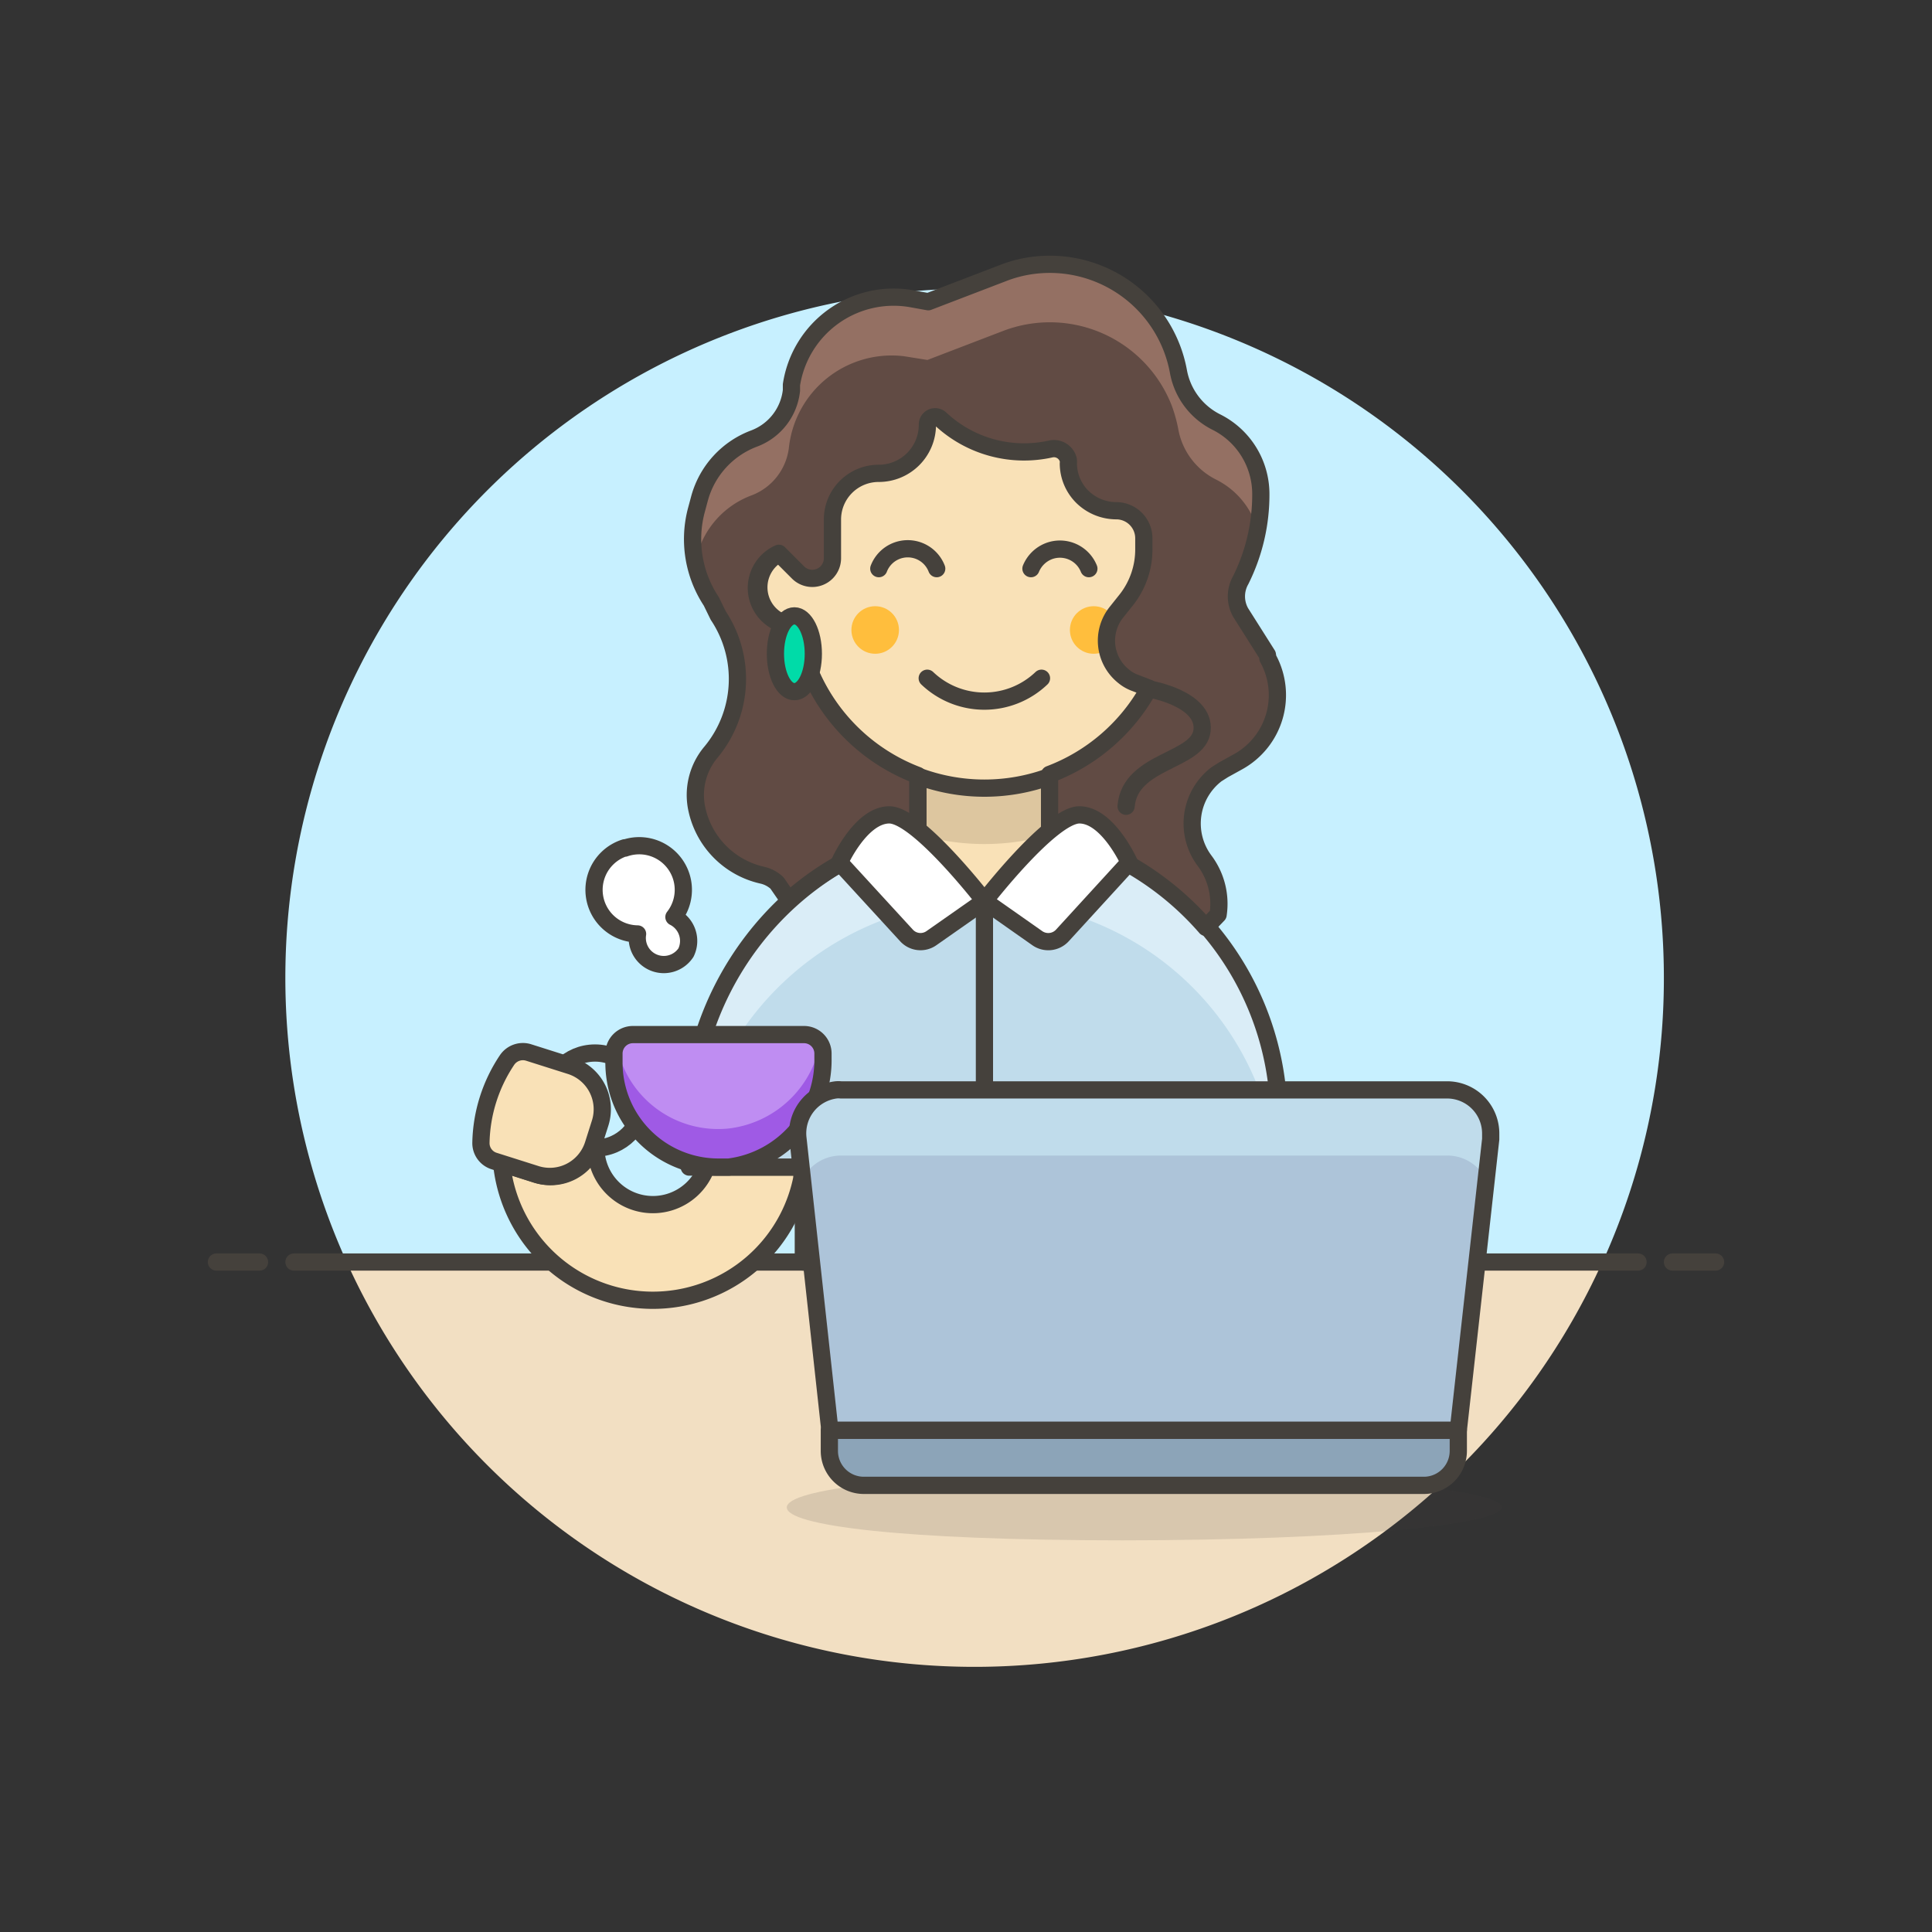 <svg id="sandra" xmlns="http://www.w3.org/2000/svg" viewBox="0 0 112.12 112.12"><rect x="0" y="0" width="112.12" height="112.12" fill="#333333" stroke="none"/><defs><style>.cls-1{fill:#c7f0ff;}.cls-2{fill:#f2dfc2;}.cls-20,.cls-3{fill:none;}.cls-12,.cls-16,.cls-18,.cls-20,.cls-3,.cls-4,.cls-9{stroke:#45413c;stroke-linejoin:round;}.cls-12,.cls-16,.cls-3,.cls-4,.cls-9{stroke-linecap:round;}.cls-4,.cls-7{fill:#f9e1b7;}.cls-5{fill:#c0dceb;}.cls-6{fill:#daedf7;}.cls-8{fill:#ddc69f;}.cls-9{fill:#ffda8f;}.cls-10{fill:#bf8df2;}.cls-11{fill:#9f5ae5;}.cls-12{fill:#fff;}.cls-13{fill:#ffbe3d;}.cls-14{fill:#614b44;}.cls-15{fill:#947063;}.cls-16{fill:#00dba8;}.cls-17{fill:#45413c;opacity:0.15;isolation:isolate;}.cls-18{fill:#8ca4b8;}.cls-19{fill:#adc4d9;}</style></defs><title>sandra</title><path class="cls-1" d="M96.56,56.74a40,40,0,1,0-76.44,16.5H93A39.8,39.8,0,0,0,96.56,56.74Z"/><path class="cls-2" d="M20.12,73.24a40,40,0,0,0,72.87,0Z"/><line class="cls-3" x1="17.06" y1="73.24" x2="95.06" y2="73.24"/><line class="cls-3" x1="12.56" y1="73.24" x2="15.06" y2="73.24"/><line class="cls-3" x1="97.06" y1="73.24" x2="99.56" y2="73.24"/><path class="cls-4" d="M41,67.73a3.31,3.31,0,0,1-6.42-1.1v-.5l-.1.3a2.64,2.64,0,0,1-3.32,1.73l-2.05-.66a8.82,8.82,0,0,0,17.53.23Z"/><path class="cls-5" d="M74.22,65A17.09,17.09,0,0,0,57.13,47.88l-.83,0C47.11,48.33,40,56.25,40,65.45v2.28h6.62v5.51H67.6V67.73h5.51a1.1,1.1,0,0,0,1.1-1.1Z"/><path class="cls-6" d="M56.3,47.9C47.11,48.33,40,56.25,40,65.45v1.17a1.05,1.05,0,0,0,.21.62,17.3,17.3,0,0,1,16-14.93A17.08,17.08,0,0,1,74.06,67.16a1.13,1.13,0,0,0,.16-.54V65A17.09,17.09,0,0,0,57.13,47.88Z"/><path class="cls-3" d="M74.22,65A17.09,17.09,0,0,0,57.13,47.88l-.83,0C47.11,48.33,40,56.25,40,65.45v2.28h6.62v5.51H67.6V67.73h5.51a1.1,1.1,0,0,0,1.1-1.1Z"/><line class="cls-3" x1="46.65" y1="63.32" x2="46.65" y2="67.73"/><path class="cls-7" d="M53.27,48.43a3.86,3.86,0,0,0,7.72.13v-4H53.27Z"/><path class="cls-8" d="M53.27,48.42a13.53,13.53,0,0,0,7.72,0V44.57H53.27Z"/><path class="cls-3" d="M53.27,48.43V44.57H61v3.86a3.86,3.86,0,0,1-7.72.13Z"/><rect class="cls-9" x="67.6" y="67.73" width="5.51" height="5.51"/><line class="cls-3" x1="57.13" y1="52.29" x2="57.13" y2="73.24"/><circle class="cls-3" cx="34.53" cy="63.87" r="2.76"/><path class="cls-10" d="M35.63,61.66a6.06,6.06,0,0,0,6.06,6.07q.3,0,.6,0a6.25,6.25,0,0,0,5.47-6.3v-.29a1.1,1.1,0,0,0-1.1-1.1H36.73a1.1,1.1,0,0,0-1.1,1.1Z"/><path class="cls-11" d="M42.29,65.49a6.13,6.13,0,0,0,5.3-4.92,1,1,0,0,1,.17.54v.29a6.25,6.25,0,0,1-5.47,6.3,6.06,6.06,0,0,1-6.63-5.44c0-.2,0-.4,0-.59v-.55a1,1,0,0,1,.12-.48A6,6,0,0,0,42.29,65.49Z"/><path class="cls-3" d="M35.63,61.66a6.06,6.06,0,0,0,6.06,6.07q.3,0,.6,0a6.25,6.25,0,0,0,5.47-6.3v-.29a1.1,1.1,0,0,0-1.1-1.1H36.73a1.1,1.1,0,0,0-1.1,1.1Z"/><path class="cls-4" d="M27.91,66.31a1.09,1.09,0,0,0,.77,1.07l2.43.77a2.65,2.65,0,0,0,3.32-1.72l.4-1.26a2.65,2.65,0,0,0-1.72-3.32h0l-2.43-.77a1.11,1.11,0,0,0-1.25.43A8.94,8.94,0,0,0,27.91,66.31Z"/><path class="cls-12" d="M36.26,49.22a2.56,2.56,0,0,1,2.85,4h0a1.55,1.55,0,0,1,.7,2.06A1.54,1.54,0,0,1,37,54.2a2.56,2.56,0,0,1-.74-5Z"/><path class="cls-7" d="M68.15,31.88V29.12a11,11,0,0,0-22.05,0v2.76a2.21,2.21,0,0,0,0,4.41h.14a11,11,0,0,0,21.78,0h.13a2.21,2.21,0,1,0,0-4.41Z"/><path class="cls-3" d="M68.15,31.88V29.12a11,11,0,0,0-22.05,0v2.76a2.21,2.21,0,0,0,0,4.41h.14a11,11,0,0,0,21.78,0h.13a2.21,2.21,0,1,0,0-4.41Z"/><circle class="cls-13" cx="50.79" cy="36.56" r="1.38"/><circle class="cls-13" cx="63.47" cy="36.56" r="1.38"/><path class="cls-3" d="M53.81,39.36a4.8,4.8,0,0,0,6.63,0"/><path class="cls-3" d="M63.19,33a1.81,1.81,0,0,0-2.36-1,1.84,1.84,0,0,0-1,1"/><path class="cls-3" d="M54.36,33A1.8,1.8,0,0,0,51,33"/><path class="cls-14" d="M41.68,35.72a6.64,6.64,0,0,1-.42,7.93A3.86,3.86,0,0,0,40.45,47a5,5,0,0,0,3.79,3.79,1.85,1.85,0,0,1,.85.45l.69,1h0a16.92,16.92,0,0,1,7.48-3.86V45a11,11,0,0,1-7-8.68H46.1a2.2,2.2,0,0,1-.9-4.21l1.11,1.11a1.17,1.17,0,0,0,2-.83v-2.2A2.68,2.68,0,0,1,51,27.47a2.82,2.82,0,0,0,2.82-2.82.45.45,0,0,1,.75-.35A7.09,7.09,0,0,0,61,26.05a.86.86,0,0,1,1,.65,1.23,1.23,0,0,1,0,.19,2.74,2.74,0,0,0,.8,1.93l0,0a2.82,2.82,0,0,0,2,.82,1.6,1.6,0,0,1,1.58,1.59v.62a4.71,4.71,0,0,1-1,2.94l-.59.74a2.64,2.64,0,0,0,.41,3.71,2.29,2.29,0,0,0,.73.41l.75.29a11,11,0,0,1-5.77,5v3.42a17.11,17.11,0,0,1,9.07,5.46h0l.71-.74a4.17,4.17,0,0,0-.8-3.15,3.6,3.6,0,0,1,.71-5l.41-.26.85-.47a4.42,4.42,0,0,0,1.72-6L73.55,38,72,35.55A1.91,1.91,0,0,1,72,33.67a11.1,11.1,0,0,0,1.17-5,4.67,4.67,0,0,0-2.59-4.18,4.1,4.1,0,0,1-2.19-2.92,7.59,7.59,0,0,0-8.82-6.11,7.37,7.37,0,0,0-1.37.39l-4.33,1.66-1-.18a6,6,0,0,0-6.94,5c0,.11,0,.22,0,.33a3.37,3.37,0,0,1-2.17,2.79,5.16,5.16,0,0,0-3.16,3.46l-.18.67a6.54,6.54,0,0,0,.86,5.32Z"/><path class="cls-15" d="M40.27,32.88l.18-.66a5.13,5.13,0,0,1,3.16-3.47A3.39,3.39,0,0,0,45.78,26a6,6,0,0,1,6.66-5.33l.32.05,1.06.17,4.33-1.66A7.59,7.59,0,0,1,68,23.54a8.46,8.46,0,0,1,.38,1.37,4.08,4.08,0,0,0,2.19,2.92,4.65,4.65,0,0,1,2.4,2.89,11.3,11.3,0,0,0,.18-2,4.69,4.69,0,0,0-2.58-4.19,4.06,4.06,0,0,1-2.19-2.91,7.58,7.58,0,0,0-8.82-6.11,7.13,7.13,0,0,0-1.37.38l-4.33,1.67-1.06-.18a6,6,0,0,0-6.93,5c0,.11,0,.21,0,.32a3.38,3.38,0,0,1-2.17,2.79,5.13,5.13,0,0,0-3.16,3.47l-.18.67a6.49,6.49,0,0,0,0,3.36Z"/><path class="cls-3" d="M41.68,35.72a6.64,6.64,0,0,1-.42,7.93A3.86,3.86,0,0,0,40.45,47a5,5,0,0,0,3.79,3.79,1.85,1.85,0,0,1,.85.45l.69,1h0a16.92,16.92,0,0,1,7.48-3.86V45a11,11,0,0,1-7-8.68H46.1a2.2,2.2,0,0,1-.9-4.21l1.11,1.11a1.17,1.17,0,0,0,2-.83v-2.2A2.68,2.68,0,0,1,51,27.47a2.82,2.82,0,0,0,2.82-2.82.45.45,0,0,1,.75-.35A7.09,7.09,0,0,0,61,26.05a.86.86,0,0,1,1,.65,1.23,1.23,0,0,1,0,.19,2.74,2.74,0,0,0,.8,1.93l0,0a2.82,2.82,0,0,0,2,.82,1.6,1.6,0,0,1,1.58,1.59v.62a4.71,4.71,0,0,1-1,2.94l-.59.74a2.64,2.64,0,0,0,.41,3.71,2.29,2.29,0,0,0,.73.41l.75.29a11,11,0,0,1-5.77,5v3.42a17.11,17.11,0,0,1,9.07,5.46h0l.71-.74a4.17,4.17,0,0,0-.8-3.15,3.6,3.6,0,0,1,.71-5l.41-.26.85-.47a4.42,4.42,0,0,0,1.72-6L73.55,38,72,35.55A1.91,1.91,0,0,1,72,33.67a11.1,11.1,0,0,0,1.17-5,4.67,4.67,0,0,0-2.59-4.18,4.1,4.1,0,0,1-2.19-2.92,7.59,7.59,0,0,0-8.82-6.11,7.37,7.37,0,0,0-1.37.39l-4.33,1.66-1-.18a6,6,0,0,0-6.94,5c0,.11,0,.22,0,.33a3.37,3.37,0,0,1-2.17,2.79,5.16,5.16,0,0,0-3.16,3.46l-.18.67a6.54,6.54,0,0,0,.86,5.32Z"/><path class="cls-3" d="M66.76,40s3.18.55,3,2.38-4.18,1.7-4.41,4.41"/><ellipse class="cls-16" cx="46.1" cy="37.94" rx="1.1" ry="2.2"/><path class="cls-12" d="M57.13,52.29s-3.86-5-5.52-5-2.89,2.76-2.89,2.76l3.89,4.24a1.1,1.1,0,0,0,1.45.15Z"/><path class="cls-12" d="M57.13,52.29s3.86-5,5.51-5,2.89,2.76,2.89,2.76l-3.88,4.24a1.11,1.11,0,0,1-1.46.15Z"/><path class="cls-17" d="M87.14,87.48c0,1-9.16,1.91-22,1.91s-19.48-.86-19.48-1.91,6.64-1.92,19.48-1.92S87.14,86.42,87.14,87.48Z"/><path class="cls-18" d="M82.66,86.2H50.13a2,2,0,0,1-2-2V83H84.63V84.2A2,2,0,0,1,82.66,86.2Z"/><path class="cls-19" d="M84.63,83H48.16L46.31,66.09a2.54,2.54,0,0,1,2.2-2.84,1.37,1.37,0,0,1,.29,0H84a2.53,2.53,0,0,1,2.51,2.55c0,.1,0,.21,0,.31Z"/><path class="cls-5" d="M46.58,68.57a2.12,2.12,0,0,1,.34-.65,2.49,2.49,0,0,1,1.88-.86H84a2.49,2.49,0,0,1,1.88.86,2.45,2.45,0,0,1,.34.64l.27-2.47a2.53,2.53,0,0,0-2.19-2.84,1.51,1.51,0,0,0-.3,0H48.8a2.53,2.53,0,0,0-2.51,2.55c0,.1,0,.21,0,.31Z"/><path class="cls-20" d="M84.63,83H48.16L46.31,66.09a2.54,2.54,0,0,1,2.2-2.84,1.37,1.37,0,0,1,.29,0H84a2.53,2.53,0,0,1,2.51,2.55c0,.1,0,.21,0,.31Z"/></svg>